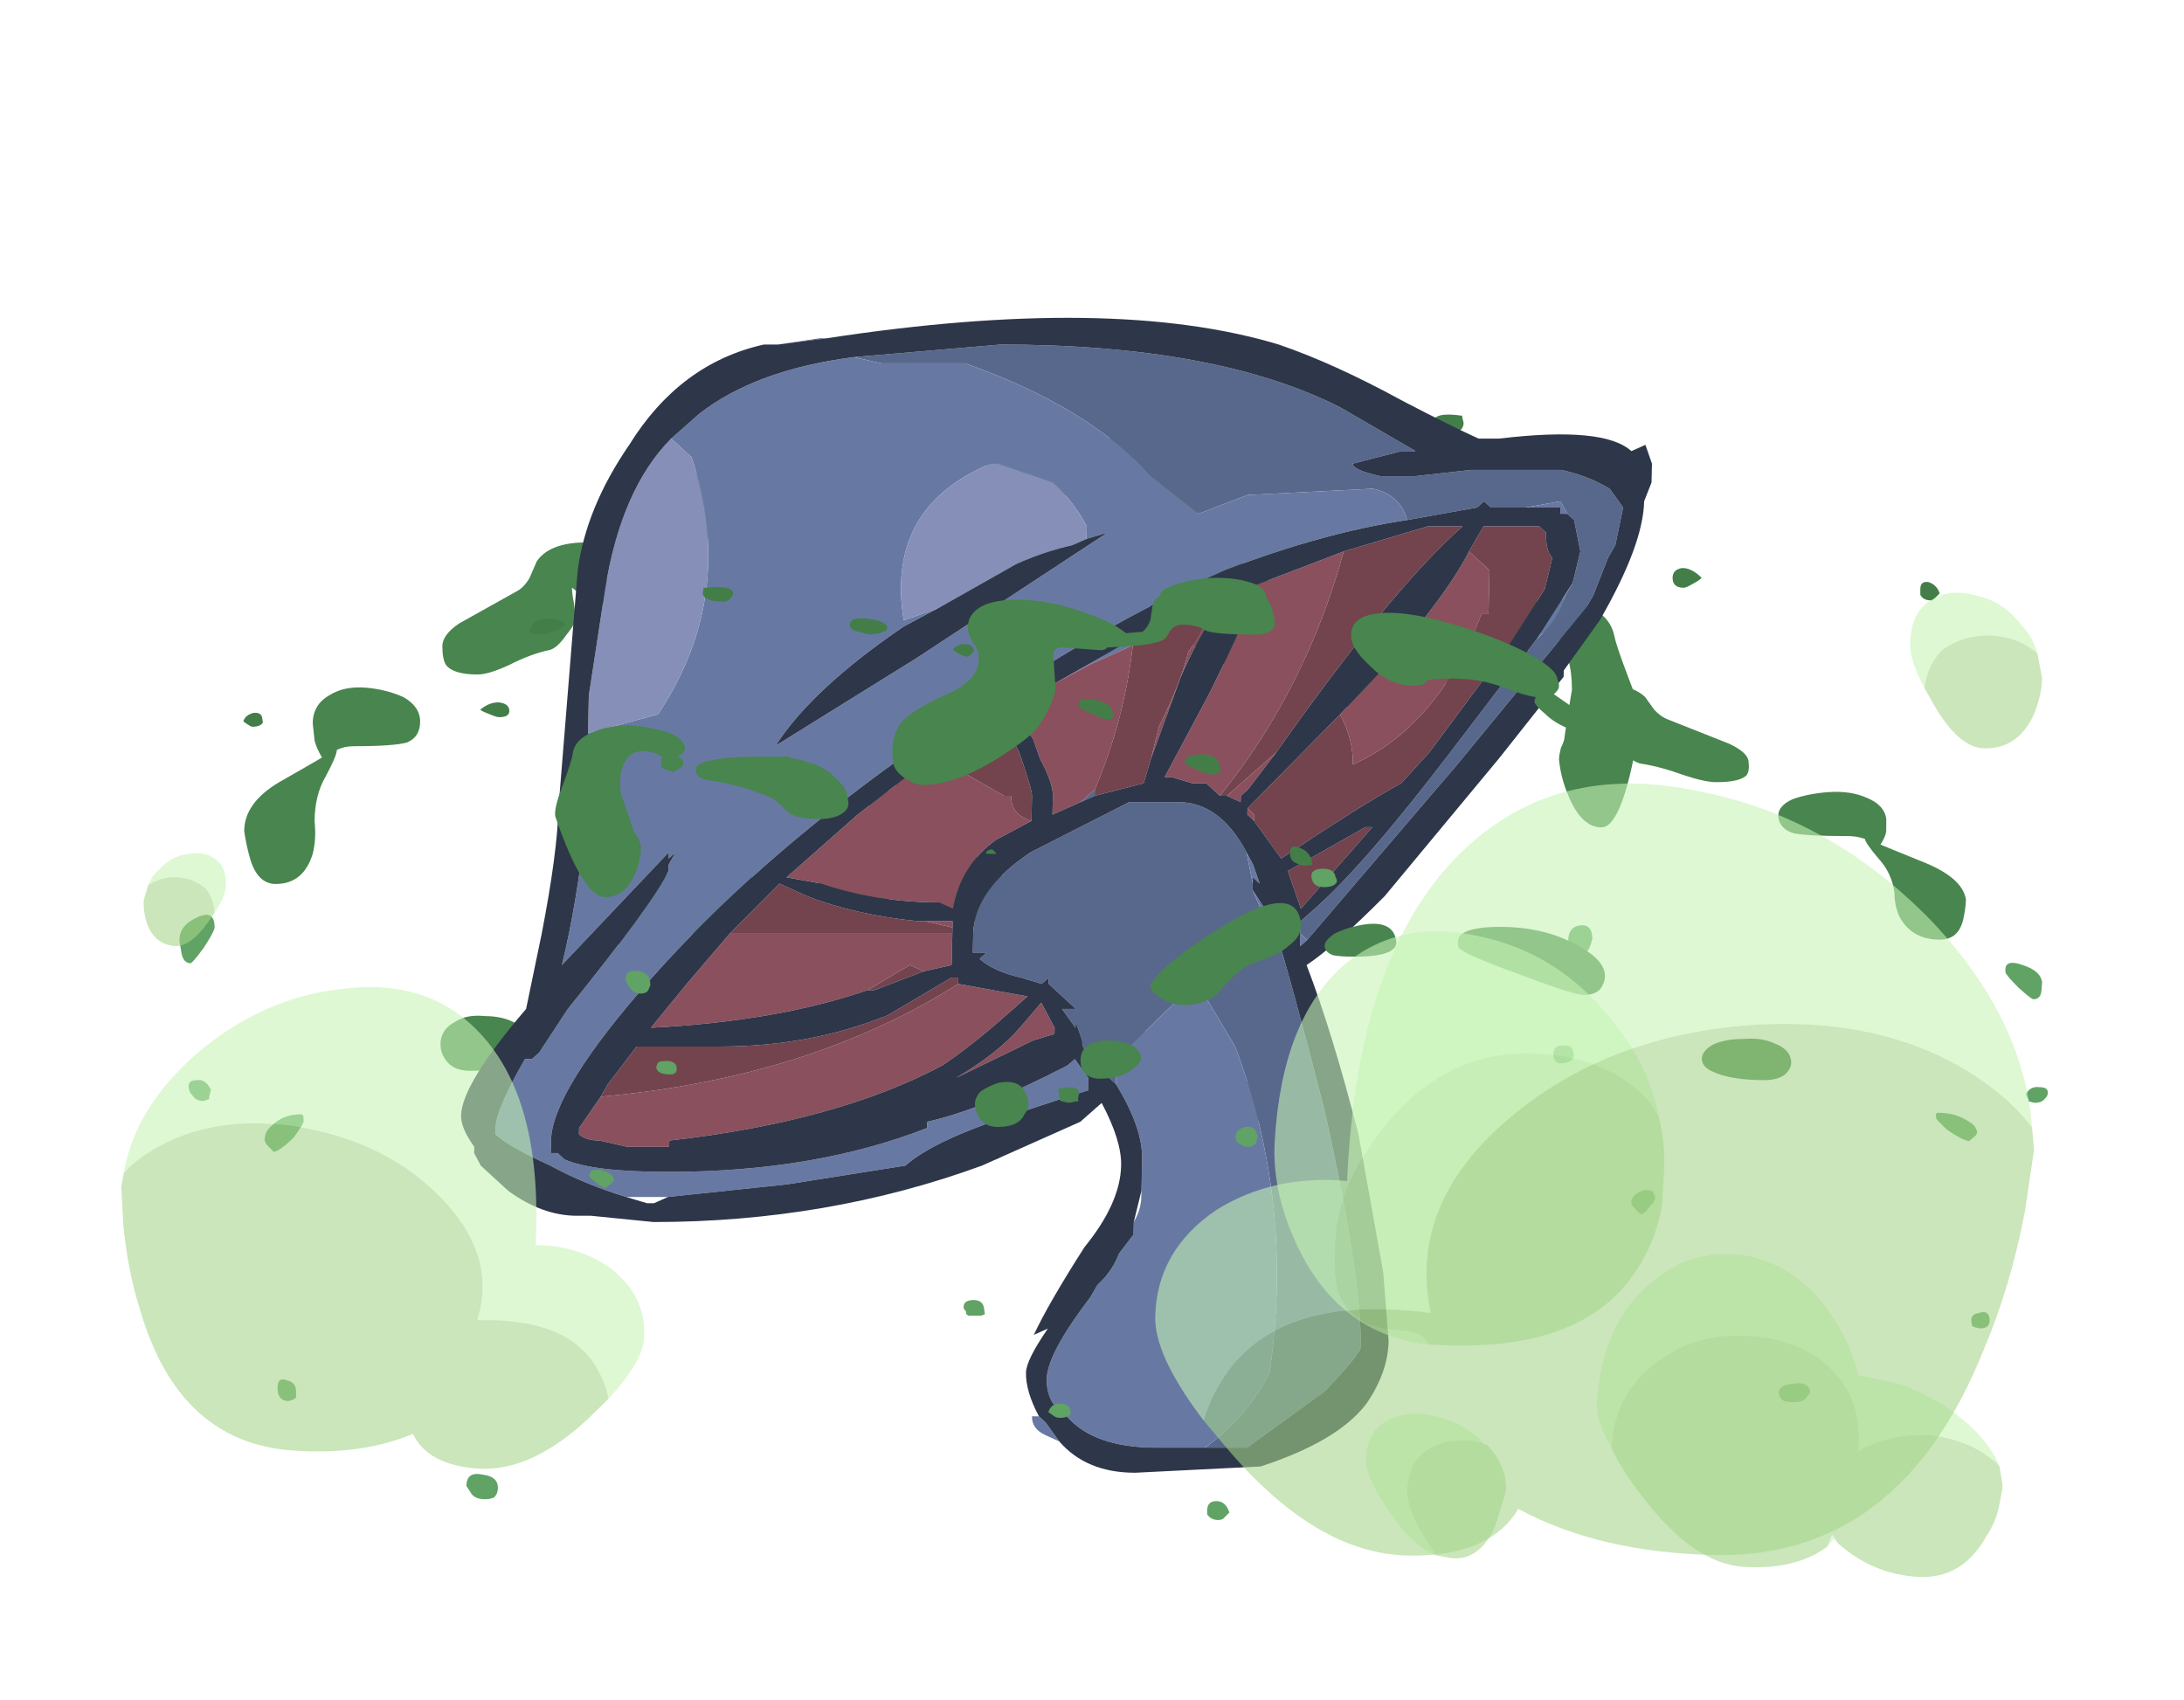 <?xml version="1.0" encoding="UTF-8" standalone="no"?>
<svg xmlns:ffdec="https://www.free-decompiler.com/flash" xmlns:xlink="http://www.w3.org/1999/xlink" ffdec:objectType="frame" height="143.55px" width="184.4px" xmlns="http://www.w3.org/2000/svg">
  <g transform="matrix(1.0, 0.0, 0.0, 1.0, 90.9, 121.65)">
    <use ffdec:characterId="500" height="13.15" transform="matrix(2.337, 0.0, 0.0, 2.381, -15.583, -86.668)" width="37.85" xlink:href="#shape0"/>
    <use ffdec:characterId="495" height="29.6" transform="matrix(3.127, 0.0, 0.0, 3.187, -75.752, -87.647)" width="39.85" xlink:href="#shape1"/>
    <use ffdec:characterId="2969" height="64.75" transform="matrix(1.679, 0.0, -0.034, 1.512, -50.449, -95.203)" width="59.15" xlink:href="#sprite0"/>
    <use ffdec:characterId="500" height="13.15" transform="matrix(-2.341, 0.0, 0.244, 1.79, 16.7, -72.104)" width="37.85" xlink:href="#shape0"/>
    <use ffdec:characterId="495" height="29.6" transform="matrix(-3.134, 0.0, 0.326, 2.396, 76.876, -72.861)" width="39.85" xlink:href="#shape1"/>
    <use ffdec:characterId="385" height="15.2" transform="matrix(-3.616, -0.208, -0.2, 3.473, 80.714, -40.221)" width="17.4" xlink:href="#shape3"/>
    <use ffdec:characterId="387" height="19.9" transform="matrix(-4.306, -0.096, -0.093, 4.144, 81.896, -71.615)" width="17.15" xlink:href="#shape4"/>
    <use ffdec:characterId="387" height="19.9" transform="matrix(2.614, 0.192, -0.184, 2.516, -78.568, -50.047)" width="17.15" xlink:href="#shape4"/>
  </g>
  <defs>
    <g id="shape0" transform="matrix(1.0, 0.0, 0.0, 1.0, 15.25, 34.7)">
      <path d="M5.35 -34.6 L5.4 -34.4 Q5.4 -34.0 4.7 -34.0 4.5 -34.0 4.4 -34.2 4.3 -34.3 4.3 -34.4 4.3 -34.8 5.35 -34.65 L5.35 -34.6 M11.65 -33.0 L11.85 -32.65 11.8 -32.55 Q11.75 -32.45 11.6 -32.45 11.25 -32.45 10.95 -32.6 10.7 -32.7 10.5 -32.9 10.6 -33.1 10.8 -33.15 L11.05 -33.2 Q11.45 -33.2 11.65 -33.0 M13.7 -28.7 Q13.45 -28.55 13.35 -28.55 12.95 -28.55 12.95 -28.9 12.95 -29.2 13.3 -29.25 13.65 -29.25 14.0 -28.9 13.9 -28.8 13.7 -28.7 M21.9 -28.5 Q21.9 -28.8 22.2 -28.75 22.5 -28.65 22.6 -28.35 L22.45 -28.2 Q22.35 -28.1 22.3 -28.1 22.0 -28.1 21.9 -28.3 21.9 -28.4 21.9 -28.5 M-7.65 -29.25 Q-7.6 -29.2 -7.6 -29.05 -7.6 -29.0 -8.05 -28.7 -8.45 -28.45 -8.5 -28.45 -8.75 -28.45 -8.75 -28.5 L-8.8 -28.55 Q-8.8 -28.6 -8.8 -28.75 -8.8 -29.05 -8.6 -29.2 -8.3 -29.45 -7.65 -29.35 L-7.65 -29.25 M-0.4 -32.45 Q-0.75 -32.45 -1.05 -32.65 L-1.1 -32.8 Q-1.05 -33.1 -0.4 -33.2 0.25 -33.3 0.25 -32.85 0.25 -32.65 -0.1 -32.55 -0.25 -32.5 -0.4 -32.45 M-3.85 -31.4 Q-4.1 -31.6 -4.1 -31.7 -4.1 -32.0 -3.8 -32.0 -3.55 -32.0 -3.35 -31.75 -3.55 -31.45 -3.85 -31.4 M-3.55 -22.1 L-3.9 -22.1 -3.9 -22.15 -3.8 -22.3 Q-3.7 -22.35 -3.55 -22.2 L-3.55 -22.1 M-11.5 -26.1 Q-11.9 -25.85 -12.1 -25.85 -12.35 -25.85 -12.4 -26.0 L-12.4 -26.2 Q-12.4 -26.8 -11.8 -26.8 -11.55 -26.8 -11.35 -26.7 -11.15 -26.6 -11.15 -26.45 -11.15 -26.3 -11.5 -26.1 M-14.7 -21.65 Q-14.85 -21.55 -14.95 -21.55 -15.2 -21.55 -15.25 -21.6 L-15.25 -21.8 Q-15.2 -22.25 -14.85 -22.4 -14.5 -22.6 -14.5 -22.0 -14.5 -21.75 -14.7 -21.65" fill="#437e49" fill-rule="evenodd" stroke="none"/>
    </g>
    <g id="shape1" transform="matrix(1.0, 0.0, 0.0, 1.0, 16.1, 32.9)">
      <path d="M21.45 -18.45 Q21.4 -18.5 21.4 -18.65 21.4 -19.0 21.7 -19.05 22.05 -19.1 22.05 -18.7 21.95 -18.25 21.7 -18.25 21.5 -18.25 21.45 -18.45 M21.5 -15.8 L21.55 -15.65 Q21.55 -15.4 21.2 -15.4 21.0 -15.4 21.0 -15.65 21.0 -15.95 21.45 -15.85 L21.5 -15.8 M2.9 -22.0 Q2.65 -22.0 2.55 -22.15 2.5 -22.25 2.55 -22.35 2.55 -22.65 2.85 -22.65 3.2 -22.65 3.2 -22.35 3.2 -22.0 2.9 -22.0 M6.1 -12.95 Q6.0 -12.85 5.9 -12.85 5.7 -12.85 5.65 -13.05 L5.6 -13.2 Q5.6 -13.6 5.9 -13.55 6.2 -13.45 6.2 -13.15 6.2 -13.0 6.1 -12.95 M11.65 -3.55 Q11.65 -3.8 11.9 -3.8 12.15 -3.8 12.25 -3.5 L12.1 -3.35 Q12.05 -3.3 11.95 -3.3 11.75 -3.3 11.65 -3.45 L11.65 -3.55 M23.2 -11.55 Q23.1 -11.65 23.1 -11.7 23.1 -11.85 23.25 -11.95 23.45 -12.1 23.7 -12.0 L23.7 -11.95 23.75 -11.85 Q23.75 -11.75 23.6 -11.6 23.45 -11.4 23.35 -11.4 L23.2 -11.55 M13.85 -7.45 Q14.15 -7.45 14.15 -7.15 L14.1 -7.05 14.1 -6.95 14.05 -6.9 Q14.0 -6.9 13.85 -6.9 L13.7 -6.9 13.6 -6.95 13.6 -7.15 Q13.6 -7.45 13.85 -7.45 M-16.1 -18.65 Q-16.1 -19.05 -15.65 -19.25 -15.15 -19.5 -15.15 -19.0 -15.15 -18.9 -15.45 -18.45 -15.75 -18.05 -15.8 -18.05 -16.0 -18.05 -16.05 -18.35 L-16.1 -18.65 M-15.3 -14.5 L-15.3 -14.45 -15.45 -14.4 Q-15.65 -14.4 -15.75 -14.55 -15.85 -14.65 -15.85 -14.8 -15.85 -14.95 -15.65 -14.95 -15.4 -15.0 -15.25 -14.7 L-15.3 -14.5 M-12.75 -14.0 L-12.75 -13.85 Q-12.75 -13.8 -13.0 -13.45 -13.35 -13.1 -13.55 -13.05 L-13.75 -13.25 -13.8 -13.35 Q-13.8 -13.6 -13.6 -13.75 -13.3 -14.05 -12.8 -14.05 L-12.75 -14.0 M-12.95 -6.55 L-13.0 -6.5 -13.15 -6.45 Q-13.45 -6.45 -13.45 -6.8 -13.45 -7.1 -13.2 -7.0 -12.95 -6.95 -12.95 -6.7 L-12.95 -6.55 M-7.6 -3.9 Q-7.7 -3.85 -7.85 -3.85 -8.15 -3.85 -8.25 -4.05 L-8.35 -4.2 Q-8.35 -4.6 -7.9 -4.5 -7.5 -4.45 -7.5 -4.15 -7.5 -4.0 -7.6 -3.9" fill="#60a364" fill-rule="evenodd" stroke="none"/>
      <path d="M5.7 -32.7 Q6.25 -32.5 6.25 -32.25 6.45 -32.15 6.5 -31.85 L6.6 -31.4 Q6.7 -31.15 6.85 -31.0 L7.3 -30.95 Q7.65 -31.35 8.2 -31.6 8.9 -32.0 9.7 -32.1 10.5 -32.2 11.0 -31.95 11.55 -31.65 11.55 -31.0 11.55 -30.9 11.45 -30.6 11.35 -30.35 11.35 -30.25 11.35 -29.6 11.8 -29.2 11.95 -29.0 12.7 -28.6 13.35 -28.2 13.65 -27.85 14.05 -27.3 14.05 -26.4 14.05 -26.1 13.8 -25.85 13.55 -25.6 13.35 -25.6 12.45 -25.6 11.2 -26.55 10.15 -27.35 9.95 -27.75 9.45 -28.6 9.4 -29.05 L9.35 -30.0 Q9.35 -30.45 9.1 -30.45 L8.05 -30.35 Q7.95 -30.35 7.9 -30.4 L7.85 -30.45 7.8 -30.45 Q6.8 -30.5 6.45 -30.65 6.3 -30.7 6.2 -30.85 L6.15 -30.95 Q6.0 -31.25 5.75 -31.25 5.35 -31.25 5.15 -31.05 4.95 -30.9 3.8 -30.9 3.45 -30.9 3.3 -31.15 3.25 -31.25 3.25 -31.4 3.25 -31.9 3.4 -32.25 L3.4 -32.3 Q3.4 -32.6 3.8 -32.75 4.15 -32.9 4.65 -32.9 5.15 -32.9 5.7 -32.7 M1.25 -30.75 Q1.25 -30.35 0.85 -29.8 0.4 -29.1 -0.25 -29.1 -0.55 -29.1 -0.6 -29.25 -0.65 -29.35 -1.35 -29.35 -2.05 -29.35 -2.65 -29.05 -3.2 -28.75 -3.5 -28.7 L-3.45 -28.55 Q-3.45 -28.4 -3.7 -28.1 -3.9 -27.8 -4.25 -27.6 L-4.85 -27.6 -4.85 -27.8 -5.05 -27.75 Q-5.2 -27.75 -5.3 -27.85 L-5.5 -28.0 Q-5.5 -27.85 -5.45 -27.6 L-5.4 -27.2 Q-5.4 -27.05 -5.65 -26.75 -5.9 -26.4 -6.1 -26.35 -6.6 -26.25 -7.2 -25.95 -7.75 -25.7 -8.05 -25.7 -8.7 -25.7 -8.9 -25.95 -9.0 -26.1 -9.0 -26.45 -9.0 -26.75 -8.55 -27.05 L-7.0 -27.9 Q-6.8 -28.0 -6.65 -28.25 L-6.45 -28.7 Q-6.1 -29.2 -5.1 -29.2 -4.9 -29.05 -4.8 -28.9 -4.7 -28.8 -4.7 -28.7 -4.7 -28.6 -4.8 -28.5 -4.9 -28.45 -4.9 -28.35 -4.9 -28.2 -4.8 -28.15 L-4.7 -28.1 -4.7 -28.05 -4.45 -28.35 -4.0 -28.8 Q-4.1 -28.9 -4.15 -29.0 -4.2 -29.15 -4.15 -29.35 -4.15 -29.75 -3.3 -30.35 -2.5 -30.9 -1.45 -31.3 -0.3 -31.75 0.4 -31.65 1.25 -31.55 1.25 -30.75 M22.05 -27.45 Q22.55 -27.2 22.65 -26.7 22.7 -26.45 23.05 -25.55 23.35 -24.8 23.35 -24.5 22.9 -21.65 22.3 -21.65 21.75 -21.65 21.4 -22.5 21.2 -22.95 21.15 -23.45 21.15 -23.55 21.2 -23.75 21.3 -23.95 21.3 -24.05 L21.4 -24.7 21.5 -25.3 Q21.5 -25.75 21.4 -26.1 21.2 -26.8 20.7 -26.8 20.6 -26.8 20.4 -26.7 L20.25 -26.6 20.3 -26.4 20.3 -26.2 20.0 -26.05 19.75 -26.25 Q19.7 -26.3 19.7 -26.4 19.7 -26.55 19.85 -26.6 19.75 -26.65 19.65 -26.75 L19.6 -26.9 Q19.6 -27.25 20.0 -27.45 20.45 -27.65 21.0 -27.7 21.6 -27.7 22.05 -27.45 M19.4 -26.1 Q19.4 -25.8 19.0 -25.75 18.25 -25.6 17.55 -25.2 17.4 -25.15 17.1 -24.7 16.95 -24.4 16.25 -24.4 15.8 -24.4 15.55 -24.65 15.4 -24.8 15.4 -25.0 15.4 -25.3 15.45 -25.5 15.5 -25.65 15.8 -26.05 L16.1 -26.3 16.45 -26.45 16.75 -26.55 16.8 -26.55 16.85 -26.6 17.55 -26.6 Q18.7 -26.6 19.15 -26.4 19.4 -26.3 19.4 -26.1 M12.9 -14.8 Q13.1 -14.55 13.1 -14.3 13.1 -13.55 12.55 -13.55 12.0 -13.55 11.8 -14.0 11.65 -14.2 11.65 -14.4 11.65 -15.3 12.4 -15.1 12.65 -15.0 12.9 -14.8 M4.05 -19.95 Q3.65 -20.3 3.65 -20.75 3.65 -22.2 5.8 -20.6 6.55 -20.05 7.3 -19.35 7.95 -18.65 7.95 -18.5 7.95 -18.3 7.7 -18.1 7.45 -17.85 7.1 -17.85 6.4 -17.85 6.0 -18.45 5.45 -19.15 5.15 -19.3 4.35 -19.6 4.05 -19.95 M2.9 -19.6 Q2.7 -19.55 2.35 -19.55 1.15 -19.55 1.15 -20.1 1.15 -20.9 2.1 -20.65 2.5 -20.55 2.8 -20.35 3.1 -20.1 3.1 -19.9 3.1 -19.7 2.9 -19.6 M8.7 -16.45 Q8.95 -16.6 9.3 -16.6 10.1 -16.55 10.1 -15.75 10.1 -15.55 10.0 -15.4 9.85 -15.25 9.65 -15.25 9.05 -15.25 8.7 -15.6 8.45 -15.85 8.45 -16.0 8.45 -16.3 8.7 -16.45 M10.25 -14.75 Q10.25 -14.9 10.4 -14.95 L10.8 -14.9 10.8 -14.5 10.75 -14.45 10.55 -14.4 10.35 -14.45 10.3 -14.45 10.3 -14.55 10.25 -14.75 M-10.05 -25.1 Q-9.6 -24.85 -9.6 -24.45 -9.6 -24.05 -9.95 -23.9 -10.3 -23.8 -11.4 -23.8 -11.65 -23.8 -11.85 -23.7 -11.85 -23.55 -12.15 -23.0 -12.45 -22.5 -12.45 -21.8 -12.4 -21.35 -12.5 -20.95 -12.75 -20.15 -13.5 -20.15 -14.0 -20.15 -14.2 -20.85 -14.3 -21.2 -14.35 -21.55 -14.35 -22.3 -13.4 -22.85 L-12.6 -23.3 -12.25 -23.5 Q-12.4 -23.75 -12.45 -23.95 L-12.5 -24.4 Q-12.5 -24.9 -12.05 -25.15 -11.65 -25.4 -11.05 -25.35 -10.5 -25.3 -10.05 -25.1 M-6.9 -15.5 Q-7.35 -15.2 -8.25 -15.2 -8.75 -15.2 -8.95 -15.55 -9.05 -15.7 -9.05 -15.9 -9.05 -16.3 -8.65 -16.5 -8.35 -16.7 -7.85 -16.65 -7.35 -16.65 -7.0 -16.45 -6.65 -16.2 -6.65 -15.9 -6.65 -15.65 -6.9 -15.5 M-0.6 -20.3 Q-0.5 -20.2 -0.5 -19.9 -0.5 -19.7 -2.0 -18.95 -3.45 -18.2 -3.7 -18.2 -4.1 -18.2 -4.25 -18.55 -4.35 -18.75 -4.35 -18.95 -4.35 -19.5 -3.65 -20.0 -2.85 -20.6 -1.7 -20.6 -0.85 -20.6 -0.6 -20.3" fill="#49854e" fill-rule="evenodd" stroke="none"/>
    </g>
    <g id="sprite0" transform="matrix(1.0, 0.0, 0.0, 1.0, 37.1, 59.15)">
      <use ffdec:characterId="2968" height="9.25" transform="matrix(7.0, 0.0, 0.0, 7.0, -37.1, -59.15)" width="8.45" xlink:href="#shape2"/>
    </g>
    <g id="shape2" transform="matrix(1.0, 0.0, 0.0, 1.0, 5.3, 8.45)">
      <path d="M-2.6 -8.1 L-1.55 -8.2 Q0.0 -8.2 0.9 -7.7 L1.45 -7.35 1.35 -7.35 1.0 -7.25 1.0 -7.25 Q1.0 -7.2 1.2 -7.15 L1.45 -7.15 1.85 -7.2 2.5 -7.2 Q2.7 -7.15 2.85 -7.05 L2.95 -6.9 2.9 -6.6 2.85 -6.5 2.75 -6.2 2.7 -6.1 1.8 -4.85 0.75 -3.45 0.7 -3.5 0.7 -3.6 0.8 -3.7 Q1.15 -4.05 1.75 -4.95 L2.35 -5.85 Q2.5 -6.0 2.55 -6.2 L2.6 -6.3 2.65 -6.55 2.6 -6.8 2.55 -6.85 2.5 -6.95 2.25 -6.9 2.0 -6.9 1.95 -6.95 1.9 -6.9 1.4 -6.8 Q1.35 -7.0 1.15 -7.05 L0.25 -7.0 -0.1 -6.85 -0.45 -7.15 Q-0.9 -7.7 -1.8 -8.05 L-2.4 -8.05 -2.6 -8.1 M1.4 -7.2 L1.4 -7.2 M-3.15 -8.2 L-2.85 -8.25 -2.8 -8.25 -3.15 -8.2 M-0.8 -4.6 L-0.9 -4.55 -0.8 -4.65 -0.8 -4.6 M0.35 -3.9 L0.35 -3.85 0.45 -3.6 0.5 -3.6 Q0.65 -3.1 0.9 -2.1 1.2 -0.75 1.2 -0.2 1.2 -0.15 0.95 0.15 L0.4 0.6 0.1 0.6 Q0.4 0.35 0.55 0.0 0.7 -1.35 0.25 -2.6 L0.0 -3.05 -0.1 -3.05 -0.6 -2.5 -0.6 -2.3 -0.65 -2.35 -0.75 -2.5 Q-0.85 -2.55 -0.85 -2.65 L-0.9 -2.8 -0.9 -2.75 -1.0 -2.9 -0.9 -2.9 -1.1 -3.1 -1.1 -3.15 -1.15 -3.1 -1.3 -3.15 Q-1.5 -3.2 -1.6 -3.3 L-1.55 -3.35 -1.65 -3.35 -1.65 -3.5 Q-1.65 -3.85 -1.25 -4.15 L-0.55 -4.55 -0.2 -4.55 Q0.1 -4.55 0.3 -4.15 L0.35 -3.9" fill="#58688c" fill-rule="evenodd" stroke="none"/>
      <path d="M-2.6 -8.1 L-2.4 -8.05 -1.8 -8.05 Q-0.9 -7.7 -0.45 -7.15 L-0.1 -6.85 0.25 -7.0 1.15 -7.05 Q1.35 -7.0 1.4 -6.8 0.8 -6.7 0.1 -6.4 -0.7 -6.0 -1.5 -5.4 L-1.55 -5.4 -2.2 -4.9 Q-3.25 -4.05 -3.95 -3.15 -4.65 -2.25 -4.65 -1.85 L-4.65 -1.75 -4.6 -1.75 -4.55 -1.7 Q-4.35 -1.6 -3.8 -1.6 -2.75 -1.6 -1.95 -1.95 L-1.95 -2.0 Q-1.55 -2.1 -0.95 -2.45 L-0.9 -2.5 -0.8 -2.35 -0.8 -2.25 Q-0.95 -2.2 -1.35 -2.05 -1.9 -1.85 -2.1 -1.65 L-2.95 -1.5 -3.8 -1.4 -4.1 -1.4 Q-4.4 -1.5 -4.65 -1.65 -4.95 -1.8 -5.05 -1.9 L-5.05 -1.95 Q-5.05 -2.1 -4.85 -2.5 L-4.8 -2.5 -4.75 -2.55 -4.55 -2.9 Q-3.95 -3.75 -3.85 -4.0 L-3.85 -4.05 -3.8 -4.15 -3.85 -4.1 -3.85 -4.15 -4.6 -3.25 Q-4.5 -3.75 -4.45 -4.4 L-4.45 -5.1 -3.95 -5.25 Q-3.4 -6.2 -3.75 -7.3 L-3.9 -7.45 -3.7 -7.65 Q-3.3 -8.0 -2.6 -8.1 M2.25 -6.9 L2.5 -6.95 2.55 -6.85 2.5 -6.85 2.5 -6.9 2.25 -6.9 M2.6 -6.3 L2.55 -6.2 Q2.5 -6.0 2.35 -5.85 L2.6 -6.3 M0.8 -3.7 L0.7 -3.6 0.8 -3.7 M0.7 -3.5 L0.75 -3.45 0.7 -3.4 0.7 -3.5 M-0.95 0.55 L-1.05 0.5 Q-1.15 0.45 -1.15 0.35 L-1.1 0.35 -1.05 0.4 -0.95 0.55 M-3.2 -8.2 L-3.15 -8.2 -3.2 -8.2 M-1.1 -5.5 L-0.55 -5.85 -0.55 -5.8 -0.85 -5.65 -1.1 -5.5 M-0.1 -4.7 L0.0 -4.7 -0.1 -4.7 M0.35 -3.9 L0.3 -4.15 0.35 -4.05 0.4 -3.9 0.35 -3.95 0.35 -3.9 M-0.6 -2.3 L-0.6 -2.5 -0.1 -3.05 0.0 -3.05 0.25 -2.6 Q0.7 -1.35 0.55 0.0 0.4 0.35 0.1 0.6 L-0.25 0.6 Q-0.7 0.6 -0.9 0.35 -1.05 0.25 -1.05 0.05 -1.05 -0.15 -0.75 -0.6 L-0.7 -0.7 Q-0.6 -0.8 -0.55 -0.95 L-0.45 -1.1 -0.45 -1.2 Q-0.4 -1.3 -0.4 -1.4 L-0.4 -1.45 -0.4 -1.7 Q-0.4 -1.95 -0.6 -2.3 M0.5 -3.6 L0.45 -3.6 0.35 -3.85 0.5 -3.6 M-0.9 -6.65 L-0.9 -6.75 Q-1.0 -6.95 -1.15 -7.1 L-1.55 -7.25 -1.6 -7.25 Q-2.35 -6.9 -2.2 -6.0 L-1.95 -6.1 -2.2 -5.95 Q-2.85 -5.45 -3.1 -5.0 L-2.1 -5.7 -0.75 -6.7 -0.9 -6.65 M-4.45 -1.9 L-4.45 -1.95 -4.45 -1.9" fill="#6779a3" fill-rule="evenodd" stroke="none"/>
      <path d="M1.85 -6.55 L2.0 -6.4 2.0 -6.05 1.95 -6.05 Q1.65 -5.15 1.05 -4.85 1.05 -5.05 0.95 -5.25 L1.2 -5.55 Q1.7 -6.2 1.85 -6.55 M0.3 -4.5 L0.35 -4.45 0.35 -4.4 0.3 -4.45 0.3 -4.5 M0.95 -6.55 Q0.7 -5.45 0.1 -4.6 L0.0 -4.7 -0.1 -4.7 -0.25 -4.75 -0.3 -4.75 0.0 -5.4 Q0.3 -6.1 0.3 -6.2 L0.25 -6.25 0.95 -6.55 M0.15 -4.6 L0.5 -4.95 0.3 -4.65 0.25 -4.6 0.25 -4.55 0.15 -4.6 M0.0 -6.1 L0.1 -6.15 Q-0.05 -5.95 -0.2 -5.55 L-0.4 -4.9 -0.35 -5.15 Q-0.2 -5.5 -0.15 -5.75 -0.05 -5.9 0.0 -6.1 M-0.9 -4.55 L-1.1 -4.45 -1.1 -4.6 Q-1.1 -4.7 -1.2 -4.9 L-1.25 -5.05 -1.4 -5.3 -1.15 -5.5 -1.1 -5.5 -0.85 -5.65 -0.55 -5.8 Q-0.6 -5.2 -0.8 -4.65 L-0.9 -4.55 M-2.1 -4.8 L-1.85 -4.85 -1.45 -4.6 -1.4 -4.6 Q-1.4 -4.45 -1.25 -4.4 L-1.5 -4.25 Q-1.75 -4.05 -1.8 -3.7 L-1.9 -3.75 Q-2.35 -3.75 -2.75 -3.9 L-3.0 -3.95 -2.5 -4.45 -2.1 -4.8 M-1.8 -3.55 L-2.0 -3.6 -2.05 -3.6 -1.8 -3.6 -1.8 -3.55 M-3.4 -3.5 L-1.8 -3.5 -1.8 -3.25 -2.0 -3.2 -2.1 -3.25 -2.4 -3.05 Q-3.05 -2.8 -3.95 -2.75 L-3.7 -3.1 -3.4 -3.5 M-4.3 -2.2 Q-2.8 -2.35 -1.75 -3.1 L-1.25 -3.0 -1.4 -2.85 Q-1.65 -2.6 -1.85 -2.45 -2.6 -2.0 -3.8 -1.85 L-3.8 -1.8 -4.1 -1.8 -4.3 -1.85 Q-4.4 -1.85 -4.45 -1.9 L-4.45 -1.95 -4.3 -2.2 M-1.15 -2.95 L-1.05 -2.75 -1.05 -2.7 -1.2 -2.65 -1.75 -2.35 Q-1.45 -2.55 -1.3 -2.75 L-1.15 -2.95" fill="#8a505d" fill-rule="evenodd" stroke="none"/>
      <path d="M1.85 -6.55 L1.95 -6.75 2.35 -6.75 2.4 -6.7 Q2.4 -6.55 2.45 -6.5 L2.4 -6.25 2.15 -5.8 1.6 -4.95 1.4 -4.7 Q1.15 -4.55 0.55 -4.1 L0.35 -4.4 0.35 -4.45 0.3 -4.5 0.95 -5.25 Q1.05 -5.05 1.05 -4.85 1.65 -5.15 1.95 -6.05 L2.0 -6.05 2.0 -6.4 1.85 -6.55 M0.95 -6.55 L1.55 -6.75 1.8 -6.75 Q1.3 -6.25 0.5 -4.95 L0.15 -4.6 0.1 -4.6 Q0.7 -5.45 0.95 -6.55 M0.0 -6.1 Q-0.05 -5.9 -0.15 -5.75 -0.2 -5.5 -0.35 -5.15 L-0.4 -4.9 -0.45 -4.7 -0.8 -4.6 -0.8 -4.65 Q-0.6 -5.2 -0.55 -5.8 L-0.55 -5.85 0.0 -6.1 M0.7 -3.7 L0.6 -4.0 1.15 -4.35 1.2 -4.35 0.7 -3.7 M-1.25 -4.4 Q-1.4 -4.45 -1.4 -4.6 L-1.45 -4.6 -1.85 -4.85 -2.1 -4.8 -1.5 -5.25 -1.35 -4.95 Q-1.25 -4.65 -1.25 -4.6 L-1.25 -4.4 M-2.05 -3.6 L-2.0 -3.6 -1.8 -3.55 -1.8 -3.5 -3.4 -3.5 -3.05 -3.9 -2.85 -3.8 Q-2.5 -3.65 -2.05 -3.6 M-4.3 -2.2 L-4.25 -2.3 -4.05 -2.6 -3.45 -2.6 Q-2.8 -2.6 -2.25 -2.85 L-1.8 -3.15 -1.75 -3.15 -1.75 -3.1 Q-2.8 -2.35 -4.3 -2.2 M-2.0 -3.2 L-2.35 -3.05 -2.4 -3.05 -2.1 -3.25 -2.0 -3.2" fill="#73434e" fill-rule="evenodd" stroke="none"/>
      <path d="M-3.9 -7.45 L-3.75 -7.3 Q-3.4 -6.2 -3.95 -5.25 L-4.45 -5.1 -4.45 -5.4 -4.35 -6.25 Q-4.25 -7.05 -3.9 -7.45 M-1.95 -6.1 L-2.2 -6.0 Q-2.35 -6.9 -1.6 -7.25 L-1.55 -7.25 -1.15 -7.1 Q-1.0 -6.95 -0.9 -6.75 L-0.9 -6.65 -1.0 -6.6 Q-1.2 -6.55 -1.4 -6.45 L-1.95 -6.1" fill="#858fb7" fill-rule="evenodd" stroke="none"/>
      <path d="M1.4 -7.2 L1.4 -7.2 M2.75 -6.2 L2.85 -6.5 2.9 -6.6 2.95 -6.9 2.85 -7.05 Q2.7 -7.15 2.5 -7.2 L1.85 -7.2 1.45 -7.15 1.2 -7.15 Q1.0 -7.2 1.0 -7.25 L1.0 -7.25 1.35 -7.35 1.45 -7.35 0.9 -7.7 Q0.0 -8.2 -1.55 -8.2 L-2.6 -8.1 Q-3.3 -8.0 -3.7 -7.65 L-3.9 -7.45 Q-4.25 -7.05 -4.35 -6.25 L-4.45 -5.4 -4.45 -5.1 -4.45 -4.4 Q-4.5 -3.75 -4.6 -3.25 L-3.85 -4.15 -3.85 -4.1 -3.8 -4.15 -3.85 -4.05 -3.85 -4.0 Q-3.95 -3.75 -4.55 -2.9 L-4.75 -2.55 -4.8 -2.5 -4.85 -2.5 Q-5.05 -2.1 -5.05 -1.95 L-5.05 -1.9 Q-4.95 -1.8 -4.65 -1.65 -4.4 -1.5 -4.1 -1.4 L-3.95 -1.35 -3.9 -1.35 -3.8 -1.4 -2.95 -1.5 -2.1 -1.65 Q-1.9 -1.85 -1.35 -2.05 -0.95 -2.2 -0.8 -2.25 L-0.8 -2.35 -0.9 -2.5 -0.95 -2.45 Q-1.55 -2.1 -1.95 -2.0 L-1.95 -1.95 Q-2.75 -1.6 -3.8 -1.6 -4.35 -1.6 -4.55 -1.7 L-4.6 -1.75 -4.65 -1.75 -4.65 -1.85 Q-4.65 -2.25 -3.95 -3.15 -3.25 -4.05 -2.2 -4.9 L-1.55 -5.4 -1.5 -5.4 Q-0.7 -6.0 0.1 -6.4 0.8 -6.7 1.4 -6.8 L1.9 -6.9 1.95 -6.95 2.0 -6.9 2.25 -6.9 2.5 -6.9 2.5 -6.85 2.55 -6.85 2.6 -6.8 2.65 -6.55 2.6 -6.3 2.35 -5.85 1.75 -4.95 Q1.15 -4.05 0.8 -3.7 L0.7 -3.6 0.7 -3.5 0.7 -3.4 0.75 -3.45 1.8 -4.85 2.7 -6.1 2.75 -6.2 M-2.8 -8.25 Q-0.75 -8.6 0.45 -8.2 0.85 -8.05 1.35 -7.75 1.7 -7.55 1.9 -7.45 L2.05 -7.45 Q2.8 -7.55 3.0 -7.35 L3.1 -7.4 3.15 -7.25 3.15 -7.1 3.1 -6.95 Q3.1 -6.6 2.8 -6.0 L2.55 -5.6 2.55 -5.55 2.1 -4.9 1.3 -3.8 Q0.95 -3.4 0.75 -3.25 0.95 -2.7 1.15 -1.9 L1.35 -0.8 1.4 -0.25 Q1.4 0.0 1.25 0.25 1.05 0.55 0.5 0.75 L-0.4 0.8 Q-0.75 0.8 -0.95 0.55 L-1.05 0.4 -1.1 0.35 Q-1.2 0.15 -1.2 0.0 -1.2 -0.1 -1.05 -0.35 L-1.15 -0.3 Q-1.05 -0.55 -0.8 -1.0 -0.55 -1.35 -0.55 -1.65 -0.55 -1.85 -0.7 -2.15 -0.75 -2.1 -0.85 -2.0 -1.15 -1.85 -1.55 -1.65 -2.65 -1.2 -3.9 -1.2 L-4.35 -1.25 -4.45 -1.25 Q-4.7 -1.25 -4.95 -1.45 L-5.15 -1.65 -5.2 -1.75 -5.2 -1.8 Q-5.3 -1.95 -5.3 -2.05 -5.3 -2.3 -4.85 -2.9 L-4.75 -3.5 Q-4.65 -4.15 -4.65 -4.5 L-4.55 -6.4 Q-4.5 -6.9 -4.2 -7.4 -3.85 -8.05 -3.25 -8.2 L-3.2 -8.2 -3.15 -8.2 -2.8 -8.25 M0.35 -4.4 L0.55 -4.1 Q1.15 -4.55 1.4 -4.7 L1.6 -4.95 2.15 -5.8 2.4 -6.25 2.45 -6.5 Q2.4 -6.55 2.4 -6.7 L2.35 -6.75 1.95 -6.75 1.85 -6.55 Q1.7 -6.2 1.2 -5.55 L0.95 -5.25 0.3 -4.5 0.3 -4.45 0.35 -4.4 M0.5 -4.95 Q1.3 -6.25 1.8 -6.75 L1.55 -6.75 0.95 -6.55 0.25 -6.25 0.3 -6.2 Q0.3 -6.1 0.0 -5.4 L-0.3 -4.75 -0.25 -4.75 -0.1 -4.7 0.0 -4.7 0.1 -4.6 0.15 -4.6 0.25 -4.55 0.25 -4.6 0.3 -4.65 0.5 -4.95 M-0.4 -4.9 L-0.2 -5.55 Q-0.05 -5.95 0.1 -6.15 L0.0 -6.1 -0.55 -5.85 -1.1 -5.5 -1.15 -5.5 -1.4 -5.3 -1.25 -5.05 -1.2 -4.9 Q-1.1 -4.7 -1.1 -4.6 L-1.1 -4.45 -0.9 -4.55 -0.8 -4.6 -0.45 -4.7 -0.4 -4.9 M0.35 -3.85 L0.35 -3.9 0.35 -3.95 0.4 -3.9 0.35 -4.05 0.3 -4.15 Q0.1 -4.55 -0.2 -4.55 L-0.55 -4.55 -1.25 -4.15 Q-1.65 -3.85 -1.65 -3.5 L-1.65 -3.35 -1.55 -3.35 -1.6 -3.3 Q-1.5 -3.2 -1.3 -3.15 L-1.15 -3.1 -1.1 -3.15 -1.1 -3.1 -0.9 -2.9 -1.0 -2.9 -0.9 -2.75 -0.9 -2.8 -0.85 -2.65 Q-0.85 -2.55 -0.75 -2.5 L-0.65 -2.35 -0.6 -2.3 Q-0.4 -1.95 -0.4 -1.7 L-0.4 -1.45 -0.45 -1.2 -0.45 -1.1 -0.55 -0.95 Q-0.6 -0.8 -0.7 -0.7 L-0.75 -0.6 Q-1.05 -0.15 -1.05 0.05 -1.05 0.25 -0.9 0.35 -0.7 0.6 -0.25 0.6 L0.1 0.6 0.4 0.6 0.95 0.15 Q1.2 -0.15 1.2 -0.2 1.2 -0.75 0.9 -2.1 0.65 -3.1 0.5 -3.6 L0.35 -3.85 M0.7 -3.7 L1.2 -4.35 1.15 -4.35 0.6 -4.0 0.7 -3.7 M-0.9 -6.65 L-0.75 -6.7 -2.1 -5.7 -3.1 -5.0 Q-2.85 -5.45 -2.2 -5.95 L-1.95 -6.1 -1.4 -6.45 Q-1.2 -6.55 -1.0 -6.6 L-0.9 -6.65 M-1.25 -4.4 L-1.25 -4.6 Q-1.25 -4.65 -1.35 -4.95 L-1.5 -5.25 -2.1 -4.8 -2.5 -4.45 -3.0 -3.95 -2.75 -3.9 Q-2.35 -3.75 -1.9 -3.75 L-1.8 -3.7 Q-1.75 -4.05 -1.5 -4.25 L-1.25 -4.4 M-1.8 -3.55 L-1.8 -3.6 -2.05 -3.6 Q-2.5 -3.65 -2.85 -3.8 L-3.05 -3.9 -3.4 -3.5 -3.7 -3.1 -3.95 -2.75 Q-3.05 -2.8 -2.4 -3.05 L-2.35 -3.05 -2.0 -3.2 -1.8 -3.25 -1.8 -3.5 -1.8 -3.55 M-1.75 -3.1 L-1.75 -3.15 -1.8 -3.15 -2.25 -2.85 Q-2.8 -2.6 -3.45 -2.6 L-4.05 -2.6 -4.25 -2.3 -4.3 -2.2 -4.45 -1.95 -4.45 -1.9 Q-4.4 -1.85 -4.3 -1.85 L-4.1 -1.8 -3.8 -1.8 -3.8 -1.85 Q-2.6 -2.0 -1.85 -2.45 -1.65 -2.6 -1.4 -2.85 L-1.25 -3.0 -1.75 -3.1 M-1.15 -2.95 L-1.3 -2.75 Q-1.45 -2.55 -1.75 -2.35 L-1.2 -2.65 -1.05 -2.7 -1.05 -2.75 -1.15 -2.95" fill="#2e3649" fill-rule="evenodd" stroke="none"/>
    </g>
    <g id="shape3" transform="matrix(1.0, 0.0, 0.0, 1.0, 17.4, 15.2)">
      <path d="M-8.25 -2.9 Q-8.5 -2.4 -9.0 -1.8 -10.3 -0.2 -11.5 -0.2 -12.7 -0.2 -13.4 -0.8 L-13.5 -1.1 -13.65 -0.9 Q-14.5 -0.2 -15.55 -0.2 -16.6 -0.2 -17.1 -1.3 -17.3 -1.65 -17.35 -2.05 L-17.4 -2.45 -17.4 -2.55 -17.3 -3.0 -17.25 -3.05 Q-16.6 -3.6 -15.65 -3.65 -14.75 -3.65 -14.05 -3.2 L-14.0 -3.15 -14.0 -3.3 Q-14.0 -4.55 -13.1 -5.25 -12.3 -5.85 -11.1 -5.8 -9.95 -5.75 -9.15 -5.0 -8.25 -4.2 -8.25 -2.95 L-8.25 -2.9 M-8.9 -11.0 L-8.7 -11.3 Q-7.75 -12.35 -6.0 -12.35 -3.9 -12.35 -2.55 -10.4 -1.55 -8.9 -1.55 -7.6 -1.55 -6.6 -1.7 -6.25 -2.05 -5.45 -3.2 -5.45 -3.55 -5.45 -3.75 -5.3 L-3.85 -5.15 -4.0 -5.15 Q-7.55 -5.15 -8.65 -7.35 -9.0 -8.0 -9.1 -8.85 L-9.1 -9.65 Q-9.1 -10.35 -8.9 -11.0 M-5.3 -2.8 L-5.2 -2.85 Q-4.5 -2.95 -4.05 -2.65 -3.55 -2.35 -3.55 -1.6 -3.55 -1.1 -4.2 -0.2 L-4.3 -0.05 -4.7 0.0 Q-5.35 0.0 -5.65 -0.85 L-5.85 -1.7 Q-5.85 -2.3 -5.35 -2.8 L-5.3 -2.8" fill="#a5d58a" fill-opacity="0.588" fill-rule="evenodd" stroke="none"/>
      <path d="M-17.3 -3.0 Q-17.1 -3.45 -16.6 -3.9 -15.85 -4.55 -14.85 -4.85 L-13.9 -5.0 Q-13.65 -5.8 -13.2 -6.4 -12.35 -7.6 -11.05 -7.75 -9.75 -7.85 -8.85 -6.85 -7.85 -5.8 -7.85 -3.95 -7.85 -3.55 -8.25 -2.9 L-8.25 -2.95 Q-8.25 -4.2 -9.15 -5.0 -9.95 -5.75 -11.1 -5.8 -12.3 -5.85 -13.1 -5.25 -14.0 -4.55 -14.0 -3.3 L-14.0 -3.15 -14.05 -3.2 Q-14.75 -3.65 -15.65 -3.65 -16.6 -3.6 -17.25 -3.05 L-17.3 -3.0 M-8.9 -11.0 Q-8.6 -12.25 -7.65 -13.3 -6.35 -14.8 -4.55 -15.1 -2.65 -15.45 -1.4 -14.25 0.0 -12.85 0.0 -9.85 0.0 -8.55 -0.75 -7.2 -1.85 -5.25 -3.85 -5.15 L-3.75 -5.3 Q-3.55 -5.45 -3.2 -5.45 -2.05 -5.45 -1.7 -6.25 -1.55 -6.6 -1.55 -7.6 -1.55 -8.9 -2.55 -10.4 -3.9 -12.35 -6.0 -12.35 -7.75 -12.35 -8.7 -11.3 L-8.9 -11.0 M-4.3 -0.05 L-4.2 -0.2 Q-3.55 -1.1 -3.55 -1.6 -3.55 -2.35 -4.05 -2.65 -4.5 -2.95 -5.2 -2.85 L-5.3 -2.8 Q-4.85 -3.25 -4.2 -3.4 -3.55 -3.55 -3.1 -3.3 -2.55 -3.05 -2.55 -2.3 -2.55 -1.85 -3.2 -1.0 -3.75 -0.25 -4.3 -0.05" fill="#c5f3b5" fill-opacity="0.588" fill-rule="evenodd" stroke="none"/>
      <path d="M-13.4 -0.8 L-13.55 -1.0 -13.65 -0.9 -13.5 -1.1 -13.4 -0.8" fill="#c8f3d3" fill-opacity="0.588" fill-rule="evenodd" stroke="none"/>
    </g>
    <g id="shape4" transform="matrix(1.0, 0.0, 0.0, 1.0, 17.15, 19.9)">
      <path d="M-17.0 -18.65 Q-16.9 -19.0 -16.65 -19.25 -16.3 -19.7 -15.8 -19.8 -15.25 -19.95 -14.9 -19.7 -14.5 -19.45 -14.5 -18.8 -14.5 -18.45 -14.8 -17.9 -14.85 -18.4 -15.15 -18.7 -15.55 -19.0 -16.05 -19.0 -16.55 -19.0 -16.95 -18.7 L-17.0 -18.65 M-17.1 -9.0 Q-16.9 -11.2 -15.05 -13.15 -13.0 -15.25 -10.4 -15.7 -7.6 -16.25 -5.8 -14.35 -3.8 -12.25 -3.7 -7.6 -2.25 -7.7 -1.15 -6.95 0.0 -6.1 0.0 -4.75 0.0 -3.95 -1.0 -2.65 -1.15 -3.25 -1.55 -3.8 -2.65 -5.25 -5.4 -4.95 -4.9 -7.15 -6.85 -8.95 -8.7 -10.65 -11.45 -10.95 -14.4 -11.25 -16.35 -9.75 -16.8 -9.4 -17.1 -9.0" fill="#c5f3b5" fill-opacity="0.588" fill-rule="evenodd" stroke="none"/>
      <path d="M-14.8 -17.9 L-15.0 -17.55 Q-15.5 -16.7 -16.0 -16.7 -16.65 -16.7 -16.95 -17.4 -17.1 -17.8 -17.1 -18.15 L-17.0 -18.65 -16.95 -18.7 Q-16.55 -19.0 -16.05 -19.0 -15.55 -19.0 -15.15 -18.7 -14.85 -18.4 -14.8 -17.9 M-1.0 -2.65 L-1.55 -2.0 Q-3.3 0.0 -5.05 0.0 -6.65 0.0 -7.2 -1.0 -8.8 -0.15 -11.05 -0.15 -14.7 -0.15 -16.25 -4.45 -16.75 -5.75 -17.0 -7.3 L-17.15 -8.55 -17.1 -9.0 Q-16.8 -9.4 -16.35 -9.75 -14.4 -11.25 -11.45 -10.95 -8.7 -10.65 -6.85 -8.95 -4.9 -7.15 -5.4 -4.95 -2.65 -5.25 -1.55 -3.8 -1.15 -3.25 -1.0 -2.65" fill="#a5d58a" fill-opacity="0.588" fill-rule="evenodd" stroke="none"/>
    </g>
  </defs>
</svg>
